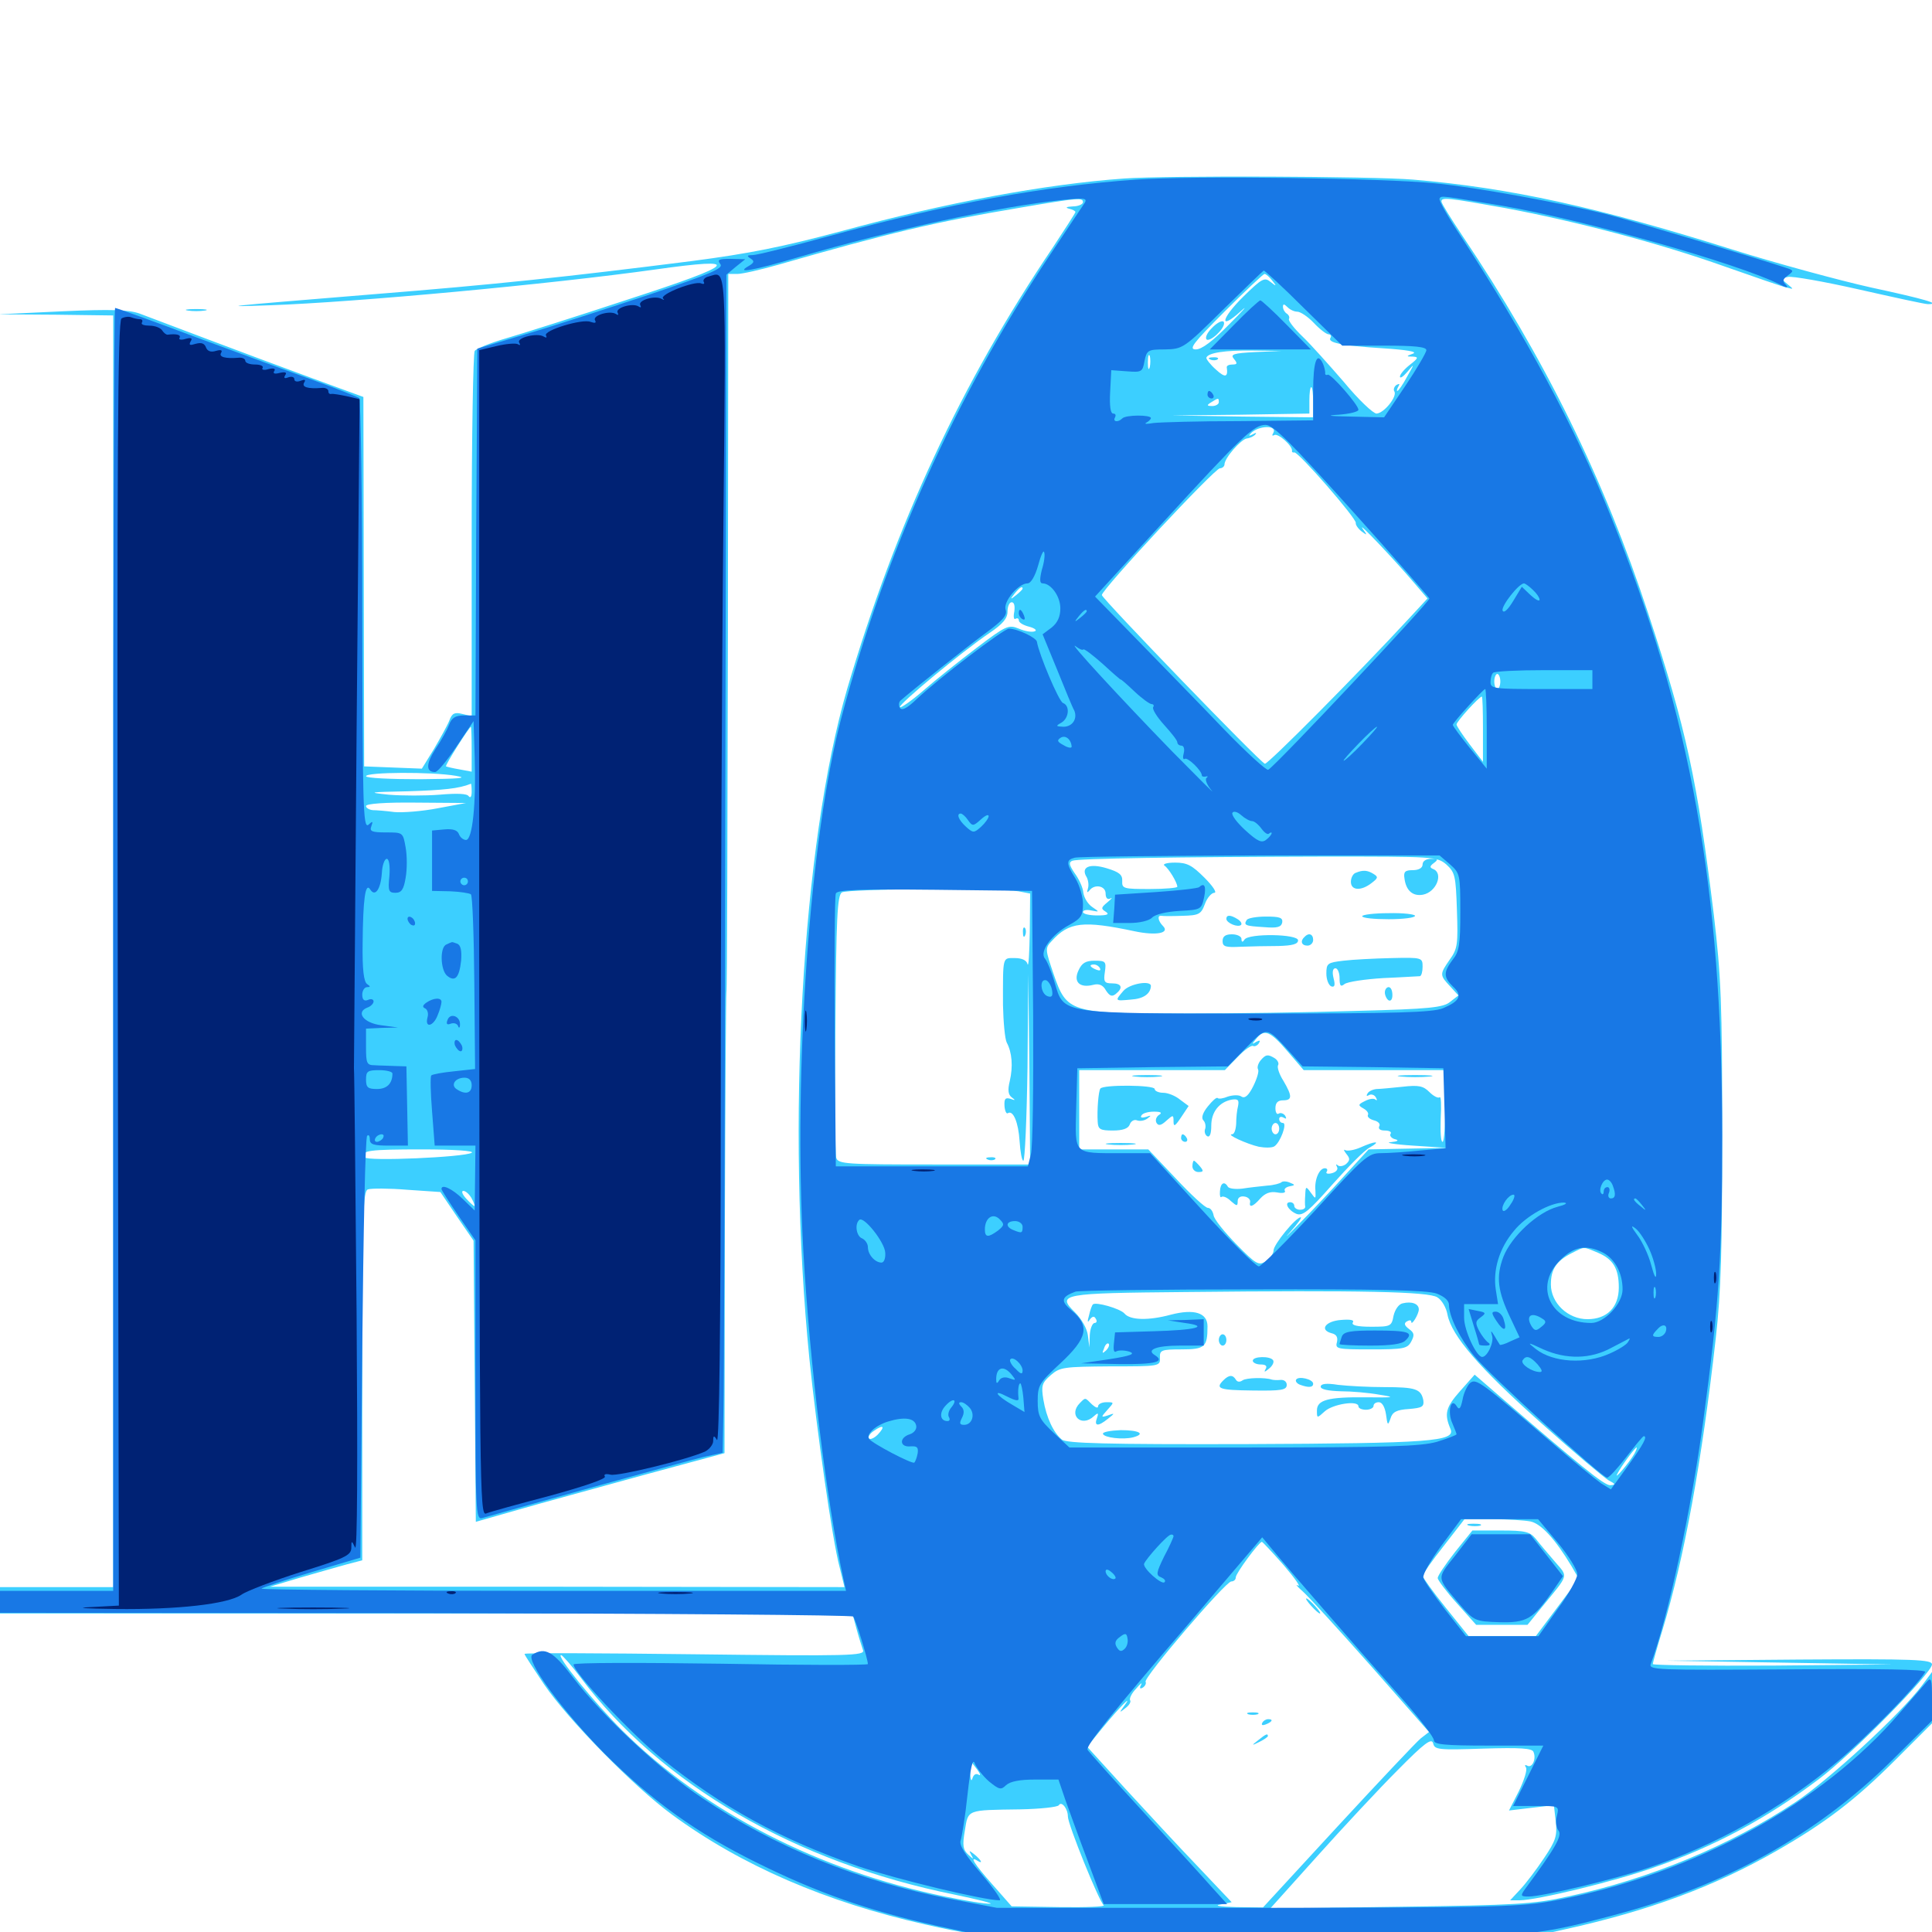 <svg xmlns="http://www.w3.org/2000/svg" viewBox="0 -1000 1000 1000">
	<path fill="#3ccfff" d="M582.031 -907.617C541.016 -904.688 489.648 -895.117 435.938 -880.469C405.273 -872.266 387.891 -868.75 357.812 -864.844C292.969 -856.641 256.445 -852.734 192.773 -847.656C114.062 -841.211 111.719 -841.016 139.648 -841.992C184.375 -843.555 285.156 -852.93 339.453 -860.547C385.156 -866.992 382.031 -863.477 324.805 -844.922C298.242 -836.133 269.727 -827.148 261.719 -824.805C253.711 -822.461 246.484 -819.531 245.703 -818.359C244.922 -817.188 244.141 -774.219 244.141 -722.656V-629.297L239.258 -630.469C235.352 -631.445 233.984 -630.859 232.617 -627.148C231.641 -624.609 227.93 -617.969 224.609 -612.305L218.359 -602.148L203.32 -602.734L188.477 -603.32L188.281 -698.828L188.086 -794.531L161.914 -804.102C147.461 -809.375 123.047 -818.555 107.422 -824.414C91.797 -830.273 75.977 -836.328 72.266 -837.695C66.797 -839.648 57.812 -840.039 32.227 -838.867L-0.977 -837.305L28.906 -837.109L58.594 -836.719V-507.617V-178.516H29.297H0V-171.68V-164.844H220.703H441.211L443.359 -156.836C444.531 -152.539 446.094 -147.656 446.68 -145.898C447.852 -142.969 439.844 -142.773 359.766 -143.75C311.133 -144.336 271.484 -144.531 271.484 -143.945C271.484 -143.359 276.172 -136.328 281.641 -128.125C294.336 -109.57 328.125 -75.195 347.852 -60.742C383.789 -34.375 427.734 -15.43 478.906 -3.906C517.773 4.883 530.078 5.469 662.109 4.688L786.133 3.906L809.961 -1.367C853.32 -10.938 887.109 -23.438 919.531 -41.992C944.727 -56.445 960.352 -68.359 981.055 -89.062L1000 -108.008V-121.289V-134.57L994.922 -127.734C983.594 -112.695 946.875 -78.906 929.297 -67.188C895.508 -44.727 853.516 -27.344 811.523 -18.359C794.336 -14.453 783.984 -13.867 724.805 -13.086L657.422 -12.109L681.641 -39.062C695.117 -54.102 713.867 -74.219 723.438 -83.789C737.305 -97.852 741.016 -100.586 741.797 -97.656C742.578 -94.336 744.336 -94.141 767.773 -94.922C786.914 -95.508 793.164 -95.117 793.75 -93.164C795.312 -89.453 792.969 -84.57 790.43 -86.133C789.258 -86.719 789.062 -86.328 789.844 -85.156C790.625 -83.984 788.867 -78.516 786.133 -72.852L781.055 -62.891L792.578 -64.258L804.297 -65.625L805.273 -57.031C806.055 -49.805 805.273 -47.266 799.219 -38.281C795.312 -32.422 789.844 -25.195 786.914 -22.07L781.641 -16.406H786.523C795.312 -16.406 835.742 -26.172 856.055 -33.398C887.305 -44.141 914.844 -58.984 941.406 -79.102C958.398 -91.797 1000 -134.18 1000 -138.477C1000 -141.016 991.406 -141.406 931.25 -141.016L862.305 -140.43L920.898 -139.453L979.492 -138.477L917.578 -137.891C883.398 -137.695 855.469 -138.086 855.469 -138.672C855.469 -139.258 857.617 -147.07 860.352 -155.859C871.68 -193.164 880.859 -243.164 888.086 -307.422C890.82 -331.25 891.406 -353.906 891.406 -413.867C891.406 -480.664 890.82 -494.531 887.109 -526.172C878.516 -596.289 872.852 -622.656 853.125 -682.422C830.273 -752.148 799.414 -814.844 756.836 -878.125C750.977 -886.914 746.094 -894.727 746.094 -895.703C746.094 -898.047 749.219 -897.656 778.711 -892.383C815.43 -885.547 858.594 -874.219 892.578 -862.109C908.203 -856.641 922.656 -851.562 924.805 -851.172C928.516 -850.195 928.516 -850.195 925.195 -852.93C921.875 -855.664 921.875 -855.859 925.391 -856.641C927.344 -857.227 943.945 -854.297 962.109 -850.195C980.273 -846.094 996.289 -842.578 997.852 -842.578C1005.469 -842.578 995.703 -845.312 968.555 -851.172C951.953 -854.883 919.531 -863.672 896.484 -870.898C826.953 -892.773 781.836 -902.734 731.445 -907.031C710.352 -908.789 603.906 -909.18 582.031 -907.617ZM560.547 -895.312C560.547 -894.336 558.203 -893.164 555.273 -893.164C551.953 -892.969 551.172 -892.578 553.32 -891.992C555.078 -891.602 556.641 -890.82 556.641 -890.234C556.641 -889.844 551.367 -881.641 544.922 -871.875C497.461 -801.562 463.672 -728.711 438.477 -643.359C415.039 -562.891 406.836 -417.969 418.945 -296.68C422.656 -260.352 430.859 -202.539 434.57 -188.867L437.109 -178.516L288.477 -178.711H139.648L155.273 -183.398C163.867 -185.938 174.609 -188.867 179.297 -190.234L187.5 -192.383V-287.695C187.5 -372.07 187.891 -383.398 190.43 -384.375C192.188 -384.961 201.367 -384.961 210.742 -384.18L227.93 -383.008L236.523 -370.312L245.117 -357.812L245.703 -285.156L246.289 -212.305L268.164 -218.555C280.273 -222.07 309.18 -229.883 332.422 -236.328L375 -247.852L375.195 -366.016C375.391 -431.055 375.781 -485.156 375.977 -486.133C376.367 -487.305 376.562 -571.289 376.758 -673.242L376.953 -858.203H381.641C384.18 -858.203 393.555 -860.352 402.539 -862.891C460.352 -879.492 484.18 -885.156 527.344 -892.383C558.203 -897.656 560.547 -897.852 560.547 -895.312ZM658.398 -854.883C660.938 -851.758 660.742 -851.562 657.617 -854.102C654.492 -856.641 653.125 -855.859 643.555 -846.484C631.836 -834.961 630.859 -828.516 642.383 -839.062C646.289 -842.578 643.75 -839.648 636.523 -832.422C627.734 -823.438 622.07 -819.141 618.945 -819.141C615.039 -819.141 617.578 -822.461 633.789 -838.672C644.531 -849.414 653.906 -858.203 654.492 -858.203C655.273 -858.203 657.031 -856.641 658.398 -854.883ZM671.484 -838.672C673.047 -838.672 676.953 -836.133 680.078 -832.812C683.008 -829.688 686.523 -826.953 687.695 -826.953C688.672 -826.953 689.258 -826.172 688.672 -825.195C686.914 -822.656 694.141 -821.094 715.82 -819.727C727.93 -818.945 733.789 -817.969 731.445 -816.992C727.734 -815.625 727.734 -815.43 731.25 -815.43C734.375 -815.234 734.18 -814.648 729.688 -811.133C726.953 -808.984 724.609 -806.25 724.609 -805.078C724.609 -803.906 726.367 -805.078 728.516 -807.617C732.227 -812.109 732.227 -811.914 728.32 -805.078C726.172 -800.977 723.828 -797.656 723.242 -797.656C722.852 -797.656 723.047 -798.633 723.828 -800C724.609 -801.367 724.414 -801.562 722.852 -800.781C721.68 -800 721.094 -798.438 721.68 -797.461C723.438 -794.922 716.406 -786.133 712.5 -785.938C710.742 -785.938 703.125 -793.164 695.703 -802.148C688.086 -810.938 678.516 -821.68 674.219 -825.781C669.727 -830.078 666.602 -834.18 667.188 -834.961C667.578 -835.742 667.188 -836.914 666.016 -837.695C665.039 -838.281 664.062 -839.844 664.062 -841.211C664.062 -842.773 664.648 -842.773 666.406 -841.016C667.773 -839.648 669.922 -838.672 671.484 -838.672ZM604.883 -817.969C605.664 -818.555 604.492 -819.141 602.344 -818.945C600.195 -818.945 599.609 -818.359 601.172 -817.773C602.539 -817.188 604.297 -817.383 604.883 -817.969ZM649.805 -817.773C638.281 -817.188 636.719 -816.602 638.672 -814.258C640.625 -811.914 640.43 -811.328 637.891 -811.328C636.133 -811.328 634.961 -810.742 634.961 -809.961C635.742 -804.688 634.18 -804.297 629.492 -808.594C626.367 -811.328 624.219 -814.258 624.414 -814.844C625.195 -817.383 633.984 -818.75 648.438 -818.555L663.086 -818.359ZM595.117 -809.961C594.531 -808.008 594.141 -809.18 594.141 -812.305C594.141 -815.625 594.531 -816.992 595.117 -815.82C595.508 -814.453 595.508 -811.719 595.117 -809.961ZM580.078 -806.641C580.078 -807.031 578.711 -807.422 577.148 -807.422C575.586 -807.422 574.219 -806.641 574.219 -805.469C574.219 -804.492 575.586 -804.102 577.148 -804.688C578.711 -805.469 580.078 -806.25 580.078 -806.641ZM679.688 -791.797V-783.984L643.164 -784.375L606.445 -784.961L642.188 -785.352L677.734 -785.938V-792.773C677.734 -796.484 678.125 -799.609 678.711 -799.609C679.297 -799.609 679.688 -796.094 679.688 -791.797ZM630.859 -791.797C630.859 -790.82 629.297 -789.844 627.539 -789.844C624.609 -789.844 624.414 -790.234 626.953 -791.797C630.664 -794.141 630.859 -794.141 630.859 -791.797ZM658.984 -775.781C658.203 -774.609 658.594 -774.219 659.57 -774.805C661.523 -775.977 669.141 -769.141 668.75 -766.602C668.555 -766.016 669.141 -765.625 669.922 -765.82C671.875 -766.406 702.344 -731.445 701.758 -729.297C701.562 -728.516 702.734 -726.562 704.688 -725C707.812 -722.656 707.812 -722.852 705.273 -726.367C702.148 -731.055 721.875 -710.156 731.836 -698.438L738.867 -690.234L729.297 -679.883C702.93 -651.367 656.055 -604.102 654.688 -604.688C651.758 -605.859 570.312 -690.234 570.312 -691.992C570.312 -694.922 628.711 -757.617 631.445 -757.617C632.617 -757.617 633.789 -758.594 633.789 -759.57C633.789 -762.891 642.188 -772.461 645.312 -773.047C647.07 -773.242 649.023 -774.219 649.805 -775.195C650.586 -775.977 650 -776.172 648.438 -775.195C646.484 -774.219 646.094 -774.219 647.461 -775.781C651.562 -779.883 661.523 -780.078 658.984 -775.781ZM529.297 -695.312C529.297 -694.922 527.734 -693.359 525.977 -691.992C522.852 -689.453 522.656 -689.648 525.195 -692.773C527.734 -695.898 529.297 -696.875 529.297 -695.312ZM525 -683.398C524.414 -680.859 524.805 -679.102 525.586 -679.688C526.562 -680.273 527.344 -679.883 527.344 -678.906C527.344 -677.734 529.688 -676.367 532.812 -675.586C535.742 -674.805 536.914 -673.633 535.547 -673.242C534.18 -672.656 530.469 -673.242 527.344 -674.609C522.07 -676.758 520.898 -676.367 505.469 -664.648C496.484 -657.812 484.18 -648.047 477.93 -642.578C471.875 -637.305 466.211 -633.398 465.82 -633.984C464.648 -635.156 497.852 -662.695 512.305 -672.461C518.945 -676.953 521.484 -679.883 521.484 -683.398C521.484 -686.133 522.461 -688.281 523.633 -688.281C525 -688.281 525.391 -686.328 525 -683.398ZM776.562 -647.266C776.562 -645.117 775.781 -643.359 775 -643.359C774.219 -643.359 773.438 -645.117 773.438 -647.266C773.438 -649.414 774.219 -651.172 775 -651.172C775.781 -651.172 776.562 -649.414 776.562 -647.266ZM767.578 -622.656V-605.664L760.742 -614.648C757.031 -619.531 753.906 -624.219 753.906 -625C753.906 -626.562 765.625 -639.453 766.992 -639.453C767.383 -639.453 767.578 -631.836 767.578 -622.656ZM244.141 -612.109V-600.586L237.891 -601.758C234.375 -602.344 231.25 -603.125 230.859 -603.32C230.273 -603.906 242.773 -623.633 243.75 -623.828C243.945 -623.828 244.141 -618.555 244.141 -612.109ZM235.938 -598.438C242.773 -597.266 237.891 -596.875 217.383 -596.68C201.758 -596.68 189.453 -597.266 189.453 -598.242C189.453 -600.391 223.438 -600.586 235.938 -598.438ZM204.688 -593.164C207.617 -593.555 205.078 -593.945 199.219 -593.945C193.359 -593.945 190.82 -593.555 193.945 -593.164C196.875 -592.773 201.562 -592.773 204.688 -593.164ZM244.141 -590.234C244.141 -587.695 243.555 -586.719 242.578 -587.891C241.797 -589.258 236.523 -589.453 227.539 -588.672C220.117 -588.086 208.203 -588.086 201.172 -588.672C189.844 -589.844 190.82 -590.039 210.938 -590.43C229.492 -591.016 237.5 -591.797 243.75 -594.336C243.945 -594.531 244.141 -592.578 244.141 -590.234ZM226.562 -581.641C218.555 -580.078 208.398 -579.297 204.102 -579.688C199.805 -580.273 194.727 -580.664 192.969 -580.664C191.016 -580.859 189.453 -581.836 189.453 -582.812C189.453 -583.984 199.219 -584.766 215.43 -584.57L241.211 -584.375ZM233.984 -577.539C235.742 -578.125 233.789 -578.516 229.492 -578.32C225.195 -578.32 223.633 -577.93 226.172 -577.539C228.516 -577.148 232.031 -577.148 233.984 -577.539ZM748.633 -552.539C753.125 -548.438 753.516 -546.68 754.102 -528.906C754.688 -511.328 754.492 -508.984 750.391 -503.32C745.117 -495.703 745.117 -495.312 750.586 -489.453L754.883 -484.766L750.586 -481.445C747.07 -478.516 740.234 -477.734 701.953 -476.758C677.539 -475.977 636.914 -475.391 611.523 -475.391C553.711 -475.391 552.148 -475.977 545.312 -495.898C541.016 -508.594 540.82 -509.18 544.336 -512.891C553.32 -522.852 560.547 -523.633 587.305 -517.969C598.438 -515.625 605.664 -516.992 601.953 -520.703C599.414 -523.242 598.828 -526.367 601.172 -525.977C601.953 -525.781 606.836 -525.781 611.914 -525.977C620.508 -526.172 621.68 -526.758 623.633 -532.031C624.805 -535.352 627.148 -537.891 628.516 -537.891C630.078 -537.891 627.734 -541.406 623.438 -545.703C616.992 -552.148 614.453 -553.516 608.203 -553.516C603.906 -553.516 601.562 -552.734 602.734 -551.953C604.883 -550.586 609.375 -543.164 609.375 -541.016C609.375 -540.43 602.93 -539.844 595.117 -539.844C581.641 -539.844 580.664 -540.039 580.859 -543.945C581.055 -547.266 579.297 -548.633 572.852 -550.586C563.867 -553.32 559.18 -551.172 562.5 -545.898C563.281 -544.336 563.672 -541.797 563.086 -540.039C562.5 -538.086 562.695 -537.695 563.867 -539.062C566.406 -542.578 572.266 -541.602 572.266 -537.5C572.266 -535.156 573.242 -534.18 574.805 -534.961C575.977 -535.742 575.391 -534.766 573.242 -533.008C569.922 -530.273 569.727 -529.688 572.266 -528.125C574.414 -526.758 573.242 -526.172 567.969 -526.172C563.867 -526.172 560.547 -526.953 560.547 -527.93C560.547 -528.906 562.5 -529.297 565.039 -528.711C569.141 -527.93 569.141 -527.93 565.43 -530.469C563.281 -531.836 561.133 -535.156 560.742 -537.891C560.547 -540.625 558.398 -545.117 556.25 -548.047C553.32 -552.344 553.125 -553.711 555.078 -554.492C558.203 -555.664 609.961 -556.445 685.742 -556.641C742.383 -556.641 743.75 -556.641 748.633 -552.539ZM577.539 -544.531C578.32 -545.117 577.148 -545.703 575 -545.508C572.852 -545.508 572.266 -544.922 573.828 -544.336C575.195 -543.75 576.953 -543.945 577.539 -544.531ZM527.148 -538.672L533.203 -537.5L533.008 -517.578C532.812 -506.836 532.422 -499.219 531.836 -500.977C531.445 -502.93 528.906 -504.102 525.391 -504.102C518.75 -504.102 519.141 -505.469 519.141 -479.883C519.336 -471.094 520.117 -462.305 521.094 -460.352C523.828 -455.273 524.414 -448.047 522.656 -440.43C521.484 -435.742 521.875 -433.398 523.633 -432.031C525.781 -430.469 525.586 -430.273 523.047 -431.25C520.312 -432.031 519.727 -431.25 519.922 -427.539C520.117 -425 520.898 -423.242 521.68 -423.828C524.414 -425.586 527.148 -418.945 527.734 -409.375C528.125 -403.711 528.906 -399.219 529.688 -399.219C530.469 -399.219 531.445 -420.898 531.836 -447.656L532.227 -495.898L532.812 -446.68L533.203 -397.266H483.594C437.891 -397.266 433.789 -397.461 432.812 -400.781C432.227 -402.539 432.031 -433.789 432.422 -470.117C432.812 -524.805 433.398 -536.523 435.742 -538.086C438.867 -540.039 517.578 -540.43 527.148 -538.672ZM666.406 -455.859L674.805 -446.094H711.523H748.047V-427.539C748.047 -417.383 747.461 -408.984 746.68 -408.984C745.703 -408.984 745.508 -414.453 745.703 -421.094C746.094 -427.93 745.898 -432.812 745.117 -432.031C744.336 -431.445 741.992 -432.617 739.844 -434.766C736.719 -437.891 734.375 -438.477 725.977 -437.5C720.312 -436.914 714.258 -436.328 712.5 -436.328C710.547 -436.133 708.398 -435.156 707.812 -433.984C707.031 -432.812 707.422 -432.422 708.594 -433.203C709.766 -433.789 711.328 -433.398 712.109 -432.031C712.891 -430.664 712.891 -430.078 711.914 -430.859C711.133 -431.641 708.594 -431.25 706.445 -430.078C702.93 -428.32 702.734 -427.93 705.859 -426.172C707.617 -425.195 708.594 -423.633 708.008 -422.852C707.617 -421.875 708.984 -420.703 711.133 -420.117C713.477 -419.531 714.648 -418.164 713.867 -416.992C713.281 -415.625 714.453 -414.844 716.797 -414.844C719.141 -414.844 720.508 -414.062 719.727 -413.086C719.141 -412.109 720.312 -410.742 722.07 -410.352C724.414 -409.766 723.438 -409.18 719.727 -408.789C716.602 -408.594 721.875 -407.617 731.445 -407.031L749.023 -405.859L728.711 -405.469L708.398 -405.078L695.508 -391.016C688.477 -383.203 677.734 -371.875 671.875 -366.016C666.016 -359.961 664.258 -358.398 667.969 -362.5C671.68 -366.602 674.023 -369.922 673.242 -369.922C670.703 -369.922 659.18 -355.859 659.18 -352.734C659.18 -351.172 657.422 -348.633 655.273 -347.266C651.562 -344.727 650.195 -345.508 639.844 -356.055C633.789 -362.305 628.32 -368.945 628.125 -371.094C627.734 -373.047 626.562 -374.805 625.195 -374.805C623.828 -374.805 616.406 -381.641 608.594 -390.039L594.336 -405.078H576.562H558.594V-425.586V-446.094H596.289H633.984L640.625 -452.93C644.141 -456.641 647.852 -459.18 648.633 -458.594C649.414 -458.203 650.781 -458.789 651.562 -459.961C652.539 -461.523 652.148 -461.719 650.195 -460.742C647.852 -459.18 647.852 -459.57 650.195 -462.305C654.297 -467.578 657.422 -466.406 666.406 -455.859ZM741.602 -409.766C742.383 -410.352 741.211 -410.938 739.062 -410.742C736.914 -410.742 736.328 -410.156 737.891 -409.57C739.258 -408.984 741.016 -409.18 741.602 -409.766ZM244.141 -403.32C240.039 -400.977 189.844 -398.828 188.672 -400.977C186.523 -404.492 191.016 -405.078 218.555 -405.078C234.961 -405.078 245.898 -404.297 244.141 -403.32ZM236.914 -397.852C238.086 -398.438 236.719 -398.828 233.398 -398.828C230.273 -398.828 229.102 -398.438 231.055 -397.852C232.812 -397.461 235.547 -397.461 236.914 -397.852ZM245.508 -398.047C246.289 -398.633 245.117 -399.219 242.969 -399.023C240.82 -399.023 240.234 -398.438 241.797 -397.852C243.164 -397.266 244.922 -397.461 245.508 -398.047ZM204.688 -393.945C206.445 -394.531 204.492 -394.922 200.195 -394.727C195.898 -394.727 194.336 -394.336 196.875 -393.945C199.219 -393.555 202.734 -393.555 204.688 -393.945ZM233.984 -391.992C236.914 -392.383 234.375 -392.773 228.516 -392.773C222.656 -392.773 220.117 -392.383 223.242 -391.992C226.172 -391.602 230.859 -391.602 233.984 -391.992ZM219.336 -388.086C225 -388.477 219.922 -388.672 208.008 -388.672C196.289 -388.672 191.602 -388.477 197.852 -388.086C204.102 -387.695 213.672 -387.695 219.336 -388.086ZM244.141 -379.688C245.312 -377.539 245.898 -375.781 245.508 -375.781C245.117 -375.781 243.164 -377.539 241.211 -379.688C239.258 -381.836 238.672 -383.594 239.844 -383.594C241.016 -383.594 242.969 -381.836 244.141 -379.688ZM827.148 -351.562C834.961 -348.242 837.891 -343.359 837.891 -333.594C837.891 -323.438 831.836 -317.188 821.68 -317.188C811.523 -317.188 802.734 -325.586 802.734 -335.156C802.734 -342.969 805.469 -347.266 813.477 -351.367C820.508 -354.883 819.141 -354.883 827.148 -351.562ZM743.945 -328.516C746.289 -327.148 748.633 -323.047 749.219 -319.531C751.367 -308.594 765.625 -291.992 797.656 -263.477C814.453 -248.438 830.273 -235.156 832.617 -233.789C836.328 -231.836 836.328 -231.445 833.398 -231.25C830.273 -231.25 817.969 -241.211 774.805 -278.516L763.281 -288.477L755.664 -279.883C748.242 -271.484 747.461 -268.164 750.781 -260.352C753.516 -253.906 740.43 -252.93 644.922 -252.539C572.461 -252.344 551.953 -252.93 549.609 -254.883C545.312 -258.398 541.602 -266.211 540.039 -275.586C538.867 -282.812 539.258 -284.18 543.945 -288.281C548.633 -292.383 550.781 -292.578 574.805 -292.773C600.195 -292.773 600.586 -292.773 600.391 -297.266C600.195 -301.172 601.172 -301.562 611.523 -301.562C623.633 -301.562 625 -302.734 625 -313.477C625 -320.508 618.164 -322.656 606.055 -319.531C594.531 -316.406 584.961 -316.602 582.031 -320.117C579.883 -322.656 566.992 -326.367 565.625 -324.805C565.234 -324.414 564.258 -321.875 563.672 -319.141C562.695 -315.82 562.891 -315.039 564.062 -316.992C565.43 -318.75 566.406 -318.945 567.188 -317.383C567.969 -316.211 567.578 -315.234 566.602 -315.234C565.43 -315.234 564.258 -312.305 564.062 -308.984L563.867 -302.539L563.086 -308.789C562.695 -312.305 559.766 -317.383 556.445 -320.703C546.68 -330.273 549.609 -330.664 613.477 -331.25C705.273 -332.227 739.453 -331.445 743.945 -328.516ZM572.461 -300.977C570.508 -299.219 570.312 -299.414 571.484 -302.148C572.07 -304.102 573.242 -305.078 573.828 -304.492C574.414 -303.906 573.828 -302.344 572.461 -300.977ZM793.555 -294.922C792.383 -298.047 791.602 -298.242 790.234 -295.898C789.648 -294.922 790.43 -293.75 791.992 -293.164C793.75 -292.383 794.336 -292.969 793.555 -294.922ZM454.297 -257.422C452.539 -255.664 450.391 -254.688 449.805 -255.469C449.023 -256.055 450.195 -258.008 452.344 -259.375C457.227 -262.891 458.398 -261.719 454.297 -257.422ZM845.898 -247.461C843.164 -242.773 835.156 -233.398 837.109 -237.109C839.062 -241.016 846.289 -250.781 847.07 -250.781C847.461 -250.781 846.875 -249.219 845.898 -247.461ZM792.188 -212.5C797.656 -211.328 804.883 -203.516 813.477 -189.258L817.188 -182.812L806.055 -167.969L794.922 -153.125H777.539H760.156L748.242 -167.969C741.602 -176.172 736.328 -183.594 736.328 -184.375C736.328 -185.156 741.211 -192.188 747.266 -199.805L758.008 -213.672H772.266C780.273 -213.672 789.062 -213.086 792.188 -212.5ZM664.453 -189.844C670.117 -183.203 673.438 -178.516 671.875 -179.297C670.312 -180.273 671.289 -178.906 674.219 -176.367C677.148 -173.828 693.164 -156.25 709.766 -137.5L739.648 -103.516L735.352 -100.195C733.008 -98.242 713.672 -77.734 692.383 -54.688L653.711 -12.695L639.844 -12.891C631.25 -13.086 628.125 -13.672 631.836 -14.258L637.5 -15.43L619.922 -33.984C610.156 -44.141 593.359 -62.305 582.422 -74.219L562.695 -95.898L570.508 -105.469C579.492 -116.406 586.914 -123.828 581.836 -116.992C579.297 -113.477 579.297 -113.281 582.422 -115.82C584.375 -117.188 585.547 -119.141 584.961 -119.922C584.375 -120.703 585.742 -123.633 588.086 -125.977C590.234 -128.516 591.406 -129.492 590.625 -127.93C589.648 -126.172 590.039 -125.586 591.602 -126.562C592.773 -127.344 593.359 -128.711 592.969 -129.492C591.602 -131.445 634.375 -181.445 637.305 -181.445C638.672 -181.445 639.648 -182.422 639.648 -183.594C639.648 -185.742 651.758 -201.953 653.125 -201.953C653.516 -201.953 658.594 -196.484 664.453 -189.844ZM300.586 -131.641C341.797 -76.562 411.719 -35.938 494.141 -19.336C506.445 -16.797 514.648 -14.648 512.5 -14.648C510.156 -14.453 499.609 -16.211 489.062 -18.359C424.023 -31.641 364.453 -62.305 322.07 -104.297C307.422 -118.945 287.5 -143.359 290.43 -143.359C291.211 -143.164 295.898 -137.891 300.586 -131.641ZM417.578 -140.039C423.633 -140.43 418.164 -140.625 405.273 -140.625C392.383 -140.625 387.305 -140.43 394.141 -140.039C400.781 -139.648 411.328 -139.648 417.578 -140.039ZM445.898 -140.039C448.242 -140.43 445.898 -140.82 440.43 -140.82C435.156 -140.82 433.008 -140.43 436.133 -140.039C439.062 -139.648 443.359 -139.648 445.898 -140.039ZM994.727 -138.086C997.07 -138.477 994.727 -138.867 989.258 -138.867C983.984 -138.867 981.836 -138.477 984.961 -138.086C987.891 -137.695 992.188 -137.695 994.727 -138.086ZM505.859 -83.984C507.422 -81.836 507.812 -80.664 506.445 -81.445C505.078 -82.227 503.906 -81.445 503.32 -79.492C502.734 -77.539 502.344 -78.906 502.148 -82.617C502.148 -86.328 502.148 -88.867 502.539 -88.477C502.734 -88.086 504.297 -85.938 505.859 -83.984ZM546.289 -77.734C547.07 -78.32 545.898 -78.906 543.75 -78.711C541.602 -78.711 541.016 -78.125 542.578 -77.539C543.945 -76.953 545.703 -77.148 546.289 -77.734ZM530.859 -75.586C532.617 -76.172 531.055 -76.562 527.344 -76.562C523.633 -76.562 522.07 -76.172 524.023 -75.586C525.781 -75.195 528.906 -75.195 530.859 -75.586ZM552.734 -59.766C552.734 -55.664 568.945 -15.625 571.289 -13.867C572.266 -13.086 562.109 -12.695 548.438 -12.891L523.633 -13.281L513.672 -24.609C504.297 -35.156 501.562 -39.648 505.859 -36.914C508.984 -34.961 508.008 -37.109 504.492 -40.039C501.562 -42.383 501.367 -42.383 502.734 -39.844C504.102 -37.5 503.906 -37.5 501.172 -40.039C498.438 -42.578 498.047 -44.727 499.414 -52.539C501.172 -63.477 500.195 -63.086 527.93 -63.477C538.281 -63.672 547.461 -64.648 548.047 -65.625C549.414 -67.969 552.734 -63.867 552.734 -59.766ZM614.844 -13.086C617.773 -13.477 615.234 -13.867 609.375 -13.867C603.516 -13.867 600.977 -13.477 604.102 -13.086C607.031 -12.695 611.719 -12.695 614.844 -13.086ZM627.148 -830.078C624.609 -827.539 623.633 -825 624.609 -824.219C625.586 -823.633 628.32 -825.195 630.664 -827.734C633.203 -830.273 634.18 -832.812 633.203 -833.594C632.227 -834.18 629.492 -832.617 627.148 -830.078ZM626.562 -813.867C625 -814.453 625.586 -815.039 627.734 -815.039C629.883 -815.234 631.055 -814.648 630.273 -814.062C629.688 -813.477 627.93 -813.281 626.562 -813.867ZM736.328 -552.539C736.328 -550.781 734.375 -549.609 731.25 -549.609C727.344 -549.609 726.367 -548.828 726.953 -545.312C727.734 -539.062 731.25 -535.938 736.523 -536.914C743.555 -538.281 747.266 -548.047 741.797 -550.195C739.844 -550.977 740.039 -551.758 742.188 -553.32C744.531 -555.078 744.336 -555.469 740.82 -555.469C738.086 -555.469 736.328 -554.297 736.328 -552.539ZM701.758 -548.242C700.391 -547.852 699.219 -545.703 699.219 -543.555C699.219 -539.062 704.492 -538.672 709.961 -542.969C713.281 -545.508 713.477 -546.094 710.938 -547.656C707.812 -549.609 705.469 -549.805 701.758 -548.242ZM705.078 -525.781C705.078 -524.805 711.328 -524.219 718.75 -524.219C726.367 -524.219 732.422 -525 732.422 -525.977C732.422 -526.758 726.367 -527.539 718.75 -527.344C711.328 -527.344 705.078 -526.562 705.078 -525.781ZM634.766 -524.414C634.766 -522.266 640.82 -519.727 642.383 -521.289C642.969 -521.875 642.188 -523.242 640.625 -524.219C636.914 -526.562 634.766 -526.562 634.766 -524.414ZM645.312 -523.828C643.555 -521.094 644.531 -520.703 654.297 -520.117C661.133 -519.531 663.086 -520.117 663.672 -522.461C664.062 -525 662.5 -525.586 655.273 -525.586C650.391 -525.586 645.898 -524.805 645.312 -523.828ZM632.812 -512.891C632.812 -509.961 634.375 -509.57 642.188 -509.961C647.266 -510.156 656.055 -510.352 661.719 -510.352C668.945 -510.547 671.875 -511.328 671.875 -513.281C671.875 -516.602 646.289 -516.992 644.141 -513.672C643.164 -512.109 642.578 -512.305 642.578 -514.062C642.578 -515.234 640.43 -516.406 637.695 -516.406C634.375 -516.406 632.812 -515.43 632.812 -512.891ZM675.195 -515.039C672.852 -512.891 673.633 -510.547 676.758 -510.547C678.32 -510.547 679.688 -511.914 679.688 -513.477C679.688 -516.602 677.344 -517.383 675.195 -515.039ZM695.312 -502.734C687.109 -501.758 686.523 -501.367 686.523 -496.094C686.523 -492.969 687.695 -490.039 689.062 -489.453C690.82 -488.867 691.211 -490.039 690.234 -493.75C689.453 -496.875 689.844 -498.828 691.211 -498.828C692.383 -498.828 693.359 -496.484 693.359 -493.75C693.359 -489.648 693.945 -489.062 695.898 -490.625C697.266 -491.797 706.445 -493.164 716.016 -493.75C725.586 -494.141 733.984 -494.727 734.961 -494.727C735.742 -494.922 736.328 -497.07 736.328 -499.609C736.328 -504.297 736.133 -504.492 720.312 -504.102C711.328 -503.906 700.195 -503.32 695.312 -502.734ZM708.594 -497.461C710.352 -498.047 708.398 -498.438 704.102 -498.242C699.805 -498.242 698.242 -497.852 700.781 -497.461C703.125 -497.07 706.641 -497.07 708.594 -497.461ZM558.203 -497.656C555.469 -491.797 558.789 -488.477 565.82 -490.234C568.75 -491.016 570.898 -490.234 572.461 -487.305C574.414 -484.375 575.586 -483.984 577.539 -485.547C581.445 -488.672 580.664 -491.016 575.586 -491.016C571.68 -491.016 571.094 -491.797 571.875 -496.875C572.656 -502.344 572.266 -502.734 566.602 -502.734C561.914 -502.734 559.961 -501.562 558.203 -497.656ZM569.336 -498.828C569.922 -497.656 569.141 -497.461 567.578 -498.047C564.062 -499.414 563.477 -500.781 566.211 -500.781C567.383 -500.781 568.75 -500 569.336 -498.828ZM581.445 -487.109C576.953 -481.836 576.953 -481.836 585.352 -482.617C591.797 -483.008 595.508 -485.547 595.703 -489.648C595.703 -492.773 584.57 -490.82 581.445 -487.109ZM716.797 -486.328C716.797 -484.766 717.773 -482.812 718.75 -482.227C719.922 -481.641 720.703 -482.812 720.703 -484.961C720.703 -487.305 719.922 -489.062 718.75 -489.062C717.773 -489.062 716.797 -487.891 716.797 -486.328ZM529.492 -517.188C529.492 -515.039 530.078 -514.453 530.664 -516.016C531.25 -517.383 531.055 -519.141 530.469 -519.727C529.883 -520.508 529.297 -519.336 529.492 -517.188ZM511.328 -399.805C509.766 -400.391 510.352 -400.977 512.5 -400.977C514.648 -401.172 515.82 -400.586 515.039 -400C514.453 -399.414 512.695 -399.219 511.328 -399.805ZM652.344 -450.977C651.172 -449.414 650.586 -447.461 651.172 -446.484C651.758 -445.508 650.586 -441.602 648.633 -437.695C646.289 -433.008 644.336 -431.25 642.578 -432.422C641.211 -433.398 638.086 -433.203 635.547 -432.422C633.203 -431.445 630.859 -431.055 630.273 -431.641C629.688 -432.227 627.539 -430.273 625.195 -427.344C622.461 -424.023 621.68 -421.289 622.852 -420.117C623.828 -419.141 624.219 -417.188 623.828 -415.82C623.242 -414.453 623.633 -412.695 624.805 -411.914C626.172 -411.133 626.953 -413.086 626.953 -417.383C626.953 -424.414 631.055 -429.688 637.695 -430.859C640.82 -431.25 641.406 -430.664 640.82 -427.539C640.234 -425.391 639.844 -421.289 639.844 -418.359C639.648 -415.234 638.867 -412.891 637.695 -412.891C634.375 -412.891 645.508 -407.812 651.562 -406.445C654.688 -405.859 658.398 -405.859 659.57 -406.641C662.695 -408.594 666.406 -418.75 664.062 -418.75C662.891 -418.75 662.109 -419.727 662.109 -420.898C662.109 -421.875 663.086 -422.266 664.453 -421.484C665.82 -420.703 666.016 -420.898 665.234 -422.461C664.453 -423.633 662.891 -424.219 661.914 -423.633C660.938 -422.852 660.156 -424.219 660.156 -426.367C660.156 -429.102 661.328 -430.469 664.062 -430.469C668.945 -430.469 668.945 -432.617 664.258 -440.625C662.109 -443.945 660.938 -447.656 661.523 -448.633C662.109 -449.609 661.328 -451.172 659.961 -452.148C656.25 -454.492 655.078 -454.297 652.344 -450.977ZM662.109 -415.82C662.109 -414.258 661.328 -412.891 660.156 -412.891C659.18 -412.891 658.203 -414.258 658.203 -415.82C658.203 -417.383 659.18 -418.75 660.156 -418.75C661.328 -418.75 662.109 -417.383 662.109 -415.82ZM587.5 -442.773C583.984 -443.164 586.719 -443.555 593.75 -443.555C600.781 -443.555 603.516 -443.164 600.195 -442.773C596.68 -442.383 590.82 -442.383 587.5 -442.773ZM725.195 -442.773C721.094 -443.164 724.414 -443.555 732.422 -443.555C740.43 -443.555 743.75 -443.164 739.844 -442.773C735.742 -442.383 729.102 -442.383 725.195 -442.773ZM569.531 -436.523C568.555 -435.156 567.773 -425.391 568.164 -419.336C568.359 -415.43 569.531 -414.844 575.977 -414.844C581.055 -414.844 583.984 -415.82 584.766 -417.969C585.352 -419.727 587.109 -420.703 588.477 -420.117C590.039 -419.531 592.383 -419.922 593.945 -421.094C596.094 -422.656 595.898 -422.852 593.164 -421.875C591.016 -421.289 590.039 -421.484 590.82 -422.656C591.406 -423.828 594.336 -424.609 597.266 -424.609C600.977 -424.609 601.758 -424.023 599.805 -422.852C598.438 -421.875 597.852 -420.117 598.633 -418.75C599.609 -417.188 600.977 -417.383 603.711 -419.922C607.227 -423.047 607.422 -423.047 607.422 -419.531C607.422 -416.602 608.203 -416.992 611.328 -421.68L615.234 -427.539L610.742 -430.859C608.398 -432.812 604.492 -434.375 602.148 -434.375C599.609 -434.375 597.656 -435.352 597.656 -436.328C597.656 -438.477 570.703 -438.672 569.531 -436.523ZM611.328 -410.938C611.328 -409.961 612.305 -408.984 613.477 -408.984C614.453 -408.984 614.844 -409.961 614.258 -410.938C613.672 -412.109 612.695 -412.891 612.109 -412.891C611.719 -412.891 611.328 -412.109 611.328 -410.938ZM573.828 -407.617C570.312 -408.008 573.047 -408.398 580.078 -408.398C587.109 -408.398 589.844 -408.008 586.523 -407.617C583.008 -407.227 577.148 -407.227 573.828 -407.617ZM704.102 -406.055C700.977 -404.688 697.461 -404.102 696.289 -404.688C695.312 -405.273 695.508 -404.492 696.875 -402.734C698.828 -400.391 698.828 -399.414 696.68 -397.461C695.117 -396.289 693.164 -396.094 692.383 -396.875C691.406 -397.656 691.406 -397.266 691.992 -396.094C692.773 -394.727 691.602 -393.359 689.453 -392.773C687.305 -392.188 685.938 -392.578 686.719 -393.555C687.305 -394.531 686.914 -395.312 685.742 -395.312C682.812 -395.312 680.273 -389.258 680.859 -383.789C681.055 -379.297 681.055 -379.102 678.516 -382.617C675.977 -386.133 675.781 -386.133 675.586 -381.445C675.391 -378.906 675.391 -376.172 675.586 -375.391C675.586 -374.414 674.414 -373.828 672.852 -373.828C671.289 -373.828 669.922 -374.805 669.922 -375.781C669.922 -376.953 668.945 -377.734 667.773 -377.734C664.453 -377.734 666.797 -373.438 671.094 -371.68C674.414 -370.508 677.539 -373.242 689.648 -386.914C697.656 -395.898 706.25 -404.688 708.984 -406.055C715.234 -409.57 711.914 -409.57 704.102 -406.055ZM617.188 -396.289C617.188 -394.727 618.555 -393.359 620.312 -393.359C623.047 -393.359 623.047 -393.945 621.094 -396.289C619.727 -397.852 618.359 -399.219 617.969 -399.219C617.578 -399.219 617.188 -397.852 617.188 -396.289ZM663.281 -388.086C662.695 -387.5 659.375 -386.523 655.859 -386.328C652.344 -385.938 646.484 -385.352 642.969 -384.766C639.453 -384.375 636.133 -384.766 635.547 -385.742C633.789 -388.867 631.641 -387.695 631.445 -383.398C631.25 -381.055 631.641 -379.883 632.227 -380.469C633.008 -381.055 635.156 -380.273 637.109 -378.32C640.234 -375.586 640.625 -375.586 640.625 -378.32C640.625 -380.078 641.992 -381.055 644.141 -380.664C645.898 -380.469 647.266 -379.102 647.07 -377.93C646.289 -374.609 648.633 -375.391 652.344 -379.688C654.883 -382.422 657.422 -383.398 660.938 -382.812C663.867 -382.227 665.625 -382.617 665.039 -383.594C664.453 -384.57 665.625 -385.547 667.383 -385.938C670.508 -386.523 670.508 -386.719 667.578 -387.891C665.82 -388.672 663.867 -388.672 663.281 -388.086ZM725.977 -325.391C724.023 -325 722.07 -322.266 721.289 -318.945C720.312 -313.477 719.727 -313.281 709.57 -313.281C702.539 -313.281 699.414 -314.062 700.195 -315.43C701.172 -316.797 699.023 -317.188 694.141 -316.797C686.133 -316.211 682.812 -311.719 689.062 -309.961C691.797 -309.375 692.578 -307.812 691.992 -305.273C691.016 -301.758 692.188 -301.562 709.57 -301.562C726.562 -301.562 728.516 -301.953 730.469 -305.664C732.227 -308.984 732.031 -310.156 729.297 -312.109C726.953 -313.867 726.562 -315.039 728.125 -316.016C729.492 -316.797 730.469 -316.797 730.469 -315.82C730.469 -313.477 734.375 -319.727 734.375 -322.266C734.375 -325.195 730.664 -326.562 725.977 -325.391ZM630.859 -306.445C630.859 -304.883 631.836 -303.516 632.812 -303.516C633.984 -303.516 634.766 -304.883 634.766 -306.445C634.766 -308.008 633.984 -309.375 632.812 -309.375C631.836 -309.375 630.859 -308.008 630.859 -306.445ZM648.438 -295.703C648.438 -294.727 650.195 -293.75 652.539 -293.75C655.078 -293.75 656.055 -292.969 655.078 -291.406C654.102 -289.648 654.492 -289.648 656.836 -291.602C658.594 -292.969 659.57 -294.922 658.984 -295.898C657.617 -298.242 648.438 -298.047 648.438 -295.703ZM633.203 -285.547C628.906 -281.25 630.859 -280.469 648.438 -280.273C663.086 -280.078 666.016 -280.469 666.016 -283.203C666.016 -284.961 664.453 -285.938 662.695 -285.742C660.742 -285.547 658.789 -285.742 658.203 -285.938C654.883 -287.109 645.117 -286.914 643.164 -285.547C641.797 -284.57 640.43 -284.57 639.648 -285.938C638.086 -288.477 636.133 -288.477 633.203 -285.547ZM670.898 -285.938C670.312 -285.156 671.289 -283.789 673.047 -283.203C677.344 -281.641 679.688 -281.836 679.688 -283.789C679.688 -286.133 672.07 -287.891 670.898 -285.938ZM683.594 -282.227C683.594 -280.859 687.5 -280.078 693.945 -279.883C699.414 -279.883 708.594 -279.102 713.867 -278.125C722.656 -276.758 721.875 -276.562 707.031 -276.758C687.305 -276.953 681.641 -275.391 681.641 -269.922C681.641 -265.82 681.641 -265.82 685.742 -269.531C689.844 -273.242 703.125 -275.391 703.125 -272.07C703.125 -271.094 704.883 -270.312 707.031 -270.312C709.18 -270.312 710.938 -271.289 710.938 -272.266C710.938 -273.438 712.109 -274.219 713.672 -274.219C715.43 -274.219 716.797 -271.68 717.383 -267.969C718.164 -262.109 718.359 -261.914 719.727 -265.82C720.703 -269.141 722.852 -270.312 729.297 -270.703C736.133 -271.289 737.109 -271.875 736.719 -275.195C735.547 -281.055 732.812 -282.031 716.602 -282.031C708.398 -282.031 697.656 -282.617 692.578 -283.203C686.523 -284.18 683.594 -283.789 683.594 -282.227ZM558.984 -273.828C552.734 -267.578 559.766 -260.938 566.211 -266.992C568.359 -268.945 568.75 -268.75 567.773 -266.016C566.211 -261.719 568.359 -261.523 573.438 -265.625C577.148 -268.555 577.148 -268.75 573.438 -267.383C569.727 -266.211 569.727 -266.406 573.242 -270.312C576.758 -274.219 576.758 -274.219 572.656 -274.219C570.312 -274.219 568.359 -273.242 568.359 -272.07C568.359 -270.898 566.992 -271.484 565.234 -273.047C561.523 -276.758 561.914 -276.758 558.984 -273.828ZM570.898 -257.812C571.484 -255.859 581.25 -254.688 586.523 -256.055C593.164 -257.812 589.648 -259.766 580.078 -259.766C574.805 -259.57 570.508 -258.789 570.898 -257.812ZM760.352 -210.352C758.398 -210.938 759.57 -211.328 762.695 -211.328C766.016 -211.328 767.383 -210.938 766.211 -210.352C764.844 -209.961 762.109 -209.961 760.352 -210.352ZM753.125 -196.68C748.242 -190.43 744.141 -184.375 744.141 -183.203C744.141 -182.227 748.633 -176.172 754.102 -170.117L764.062 -158.984H777.344H790.625L798.242 -168.359C812.305 -185.547 811.719 -183.594 804.883 -191.602C801.367 -195.703 796.875 -200.977 794.922 -203.516C791.797 -207.227 789.453 -207.812 776.758 -207.812H762.109ZM678.711 -168.75C680.664 -166.602 682.617 -164.844 683.203 -164.844C683.789 -164.844 682.617 -166.602 680.664 -168.75C678.711 -170.898 676.758 -172.656 676.172 -172.656C675.586 -172.656 676.758 -170.898 678.711 -168.75ZM646.094 -112.695C644.727 -113.281 645.703 -113.672 648.438 -113.672C651.172 -113.672 652.148 -113.281 650.977 -112.695C649.609 -112.305 647.266 -112.305 646.094 -112.695ZM653.32 -108.203C652.734 -107.031 653.516 -106.836 655.078 -107.422C658.594 -108.789 659.18 -110.156 656.445 -110.156C655.273 -110.156 653.906 -109.375 653.32 -108.203ZM651.172 -99.219C647.656 -96.484 647.656 -96.289 651.953 -98.438C654.297 -99.609 656.25 -100.977 656.25 -101.367C656.25 -102.93 655.273 -102.539 651.172 -99.219ZM97.266 -839.258C94.727 -839.648 96.68 -840.039 101.562 -840.039C106.445 -840.039 108.398 -839.648 106.055 -839.258C103.516 -838.867 99.609 -838.867 97.266 -839.258Z"/>
	<path fill="#1878e5" d="M587.891 -907.031C540.625 -903.711 491.211 -894.727 429.688 -877.93C409.766 -872.461 391.797 -867.969 389.648 -867.969C386.719 -867.969 386.328 -867.578 388.477 -866.211C390.625 -864.844 390.43 -864.062 387.5 -862.305C380.273 -858.203 389.844 -859.961 413.672 -866.992C461.719 -881.055 517.383 -893.164 549.805 -896.484C560.938 -897.656 562.891 -897.461 561.523 -895.117C560.547 -893.75 552.148 -881.055 542.773 -866.992C494.531 -794.531 458.008 -713.477 435.547 -628.711C419.141 -566.992 410.547 -446.289 415.82 -352.344C419.141 -293.359 427.93 -222.07 436.719 -182.031L437.891 -176.562H285.938C202.539 -176.562 134.57 -177.148 135.352 -177.734C135.938 -178.32 147.656 -182.227 161.523 -186.328L186.523 -193.75L187.5 -302.148C188.086 -361.719 189.062 -411.328 190.039 -412.109C190.82 -412.891 191.406 -412.109 191.406 -410.352C191.406 -407.617 193.359 -407.031 201.367 -407.031H211.133L210.742 -427.539L210.352 -448.047L204.297 -448.242C200.977 -448.438 196.289 -448.438 193.945 -448.633C189.844 -448.633 189.453 -449.609 189.453 -458.008V-467.578L197.852 -467.969L206.055 -468.164L197.266 -469.336C188.086 -470.508 183.984 -476.172 190.234 -478.516C191.992 -479.102 193.359 -480.664 193.359 -481.641C193.359 -482.812 191.992 -483.203 190.43 -482.422C188.477 -481.641 187.5 -482.617 187.5 -485.156C187.5 -487.305 188.672 -489.062 190.039 -489.062C191.797 -489.062 191.797 -489.453 190.039 -490.625C188.281 -491.797 187.5 -498.242 187.695 -511.719C187.891 -534.375 189.062 -543.555 191.602 -539.648C194.141 -535.547 197.07 -539.648 197.656 -548.242C197.852 -552.148 199.023 -555.469 200.195 -555.469C201.367 -555.469 201.953 -551.953 201.562 -546.68C200.781 -538.867 201.172 -537.891 204.688 -537.891C207.812 -537.891 208.984 -539.648 209.961 -545.703C210.742 -550 210.742 -557.031 209.961 -561.328C208.594 -569.141 208.594 -569.141 199.805 -569.141C192.383 -569.141 191.211 -569.727 192.188 -572.266C193.164 -575 192.969 -575.195 190.625 -573.047C187.891 -571.094 187.695 -583.594 187.5 -681.641C187.5 -742.773 186.719 -793.164 185.938 -793.945C185.156 -794.531 175.391 -798.438 164.062 -802.539C152.734 -806.641 124.805 -816.797 102.148 -825.195C79.297 -833.789 60.156 -840.625 59.57 -840.625C58.984 -840.625 58.594 -691.211 58.594 -508.594V-176.562H29.297H0V-170.898V-165.234L220.117 -165.039C341.211 -164.844 440.82 -164.062 441.602 -163.281C442.773 -162.109 449.219 -141.211 449.219 -138.672C449.219 -138.086 415.039 -138.086 373.047 -138.867C331.25 -139.453 296.875 -139.453 296.875 -138.477C296.875 -134.375 326.562 -102.734 342.383 -89.844C374.023 -64.453 403.906 -48.047 444.336 -33.984C463.867 -27.344 509.18 -16.406 517.383 -16.406C518.75 -16.406 514.258 -22.656 507.812 -30.273C499.414 -40.039 496.289 -45.117 497.266 -47.461C497.852 -49.219 499.609 -59.766 500.781 -71.094C502.344 -85.156 503.516 -90.234 504.492 -87.305C505.469 -84.961 508.789 -80.664 511.914 -77.93C517.188 -73.633 518.164 -73.438 520.703 -75.977C522.852 -77.93 527.734 -78.906 535.742 -78.906H547.852L551.367 -68.555C553.32 -63.086 558.594 -48.438 563.086 -36.523L571.289 -14.453H603.125H635.156L627.539 -22.852C623.438 -27.539 607.422 -45.117 591.797 -62.109C576.172 -79.102 563.281 -93.555 562.891 -94.336C562.109 -96.484 574.805 -112.5 616.406 -160.938L653.32 -204.297L661.133 -194.922C668.75 -185.742 696.875 -153.32 726.953 -119.336C735.352 -109.766 742.188 -100.781 742.188 -99.219C742.188 -97.07 747.461 -96.484 770.508 -96.484H798.828L791.016 -80.859L783.203 -65.234H795.117C807.031 -65.234 807.031 -65.234 805.859 -60.156C805.078 -57.422 805.469 -53.906 806.641 -52.539C808.789 -50 805.273 -43.75 789.258 -22.07C786.914 -18.75 787.109 -18.359 791.211 -18.359C798.438 -18.359 835.156 -27.148 852.539 -33.008C887.891 -44.727 922.266 -64.062 951.172 -88.281C966.797 -101.367 992.188 -127.344 996.484 -134.57C997.266 -135.938 973.242 -136.328 925.391 -135.938C856.836 -135.547 853.125 -135.547 854.492 -138.867C863.086 -161.719 875.391 -218.164 881.641 -264.844C889.844 -325.195 891.406 -350.781 891.406 -411.914C891.406 -540.039 875.195 -630.078 833.594 -733.203C815.234 -778.906 789.062 -827.344 756.25 -877.539C749.609 -887.5 744.531 -896.289 745.117 -897.266C746.094 -898.828 745.508 -898.828 778.32 -893.359C820.117 -886.133 899.805 -863.477 920.898 -852.93C924.609 -850.977 925.977 -850.781 924.414 -852.539C922.461 -854.492 922.656 -855.469 925.391 -857.422C928.32 -859.57 928.32 -859.961 925.781 -860.938C910.742 -866.016 843.359 -886.133 831.055 -889.258C807.031 -895.117 764.844 -902.93 743.164 -905.078C716.602 -907.812 617.969 -909.18 587.891 -907.031ZM674.805 -840.625L694.727 -821.094H716.602C732.031 -821.094 738.281 -820.508 738.281 -818.75C738.281 -817.578 733.398 -809.18 727.344 -800.195L716.406 -783.984L699.609 -784.375C687.695 -784.57 685.742 -784.961 692.969 -785.352C698.438 -785.742 703.125 -786.914 703.125 -787.891C703.125 -790.43 689.062 -806.445 687.305 -806.055C686.328 -805.664 685.742 -806.055 685.938 -807.031C685.938 -807.812 685.547 -809.961 684.766 -811.719C681.641 -818.555 679.688 -812.695 679.688 -797.656V-782.422L641.602 -782.031C620.508 -782.031 600.586 -781.445 597.07 -781.055C593.555 -780.469 591.992 -780.469 593.359 -781.25C594.531 -781.836 595.703 -783.008 595.703 -783.594C595.703 -785.352 582.617 -785.352 580.859 -783.398C578.711 -781.25 575.781 -781.641 577.148 -783.984C577.734 -785.156 577.344 -785.938 576.172 -785.938C574.805 -785.938 574.219 -789.844 574.609 -797.07L575.195 -808.398L583.203 -807.812C590.82 -807.227 591.406 -807.422 592.383 -813.086C593.555 -818.75 594.141 -819.141 602.93 -819.141C612.109 -819.336 612.695 -819.531 632.812 -839.453C644.141 -850.586 653.711 -859.766 654.102 -859.961C654.688 -859.961 664.062 -851.367 674.805 -840.625ZM699.609 -735.938C721.484 -711.719 739.453 -691.016 739.844 -690.234C740.43 -688.867 660.938 -604.297 656.445 -601.562C655.664 -600.977 645.312 -610.352 633.594 -622.461C622.07 -634.57 602.148 -654.883 589.648 -667.773L566.797 -691.211L600.781 -728.32C643.164 -774.609 649.023 -780.078 655.078 -780.078C658.984 -780.078 667.969 -771.094 699.609 -735.938ZM539.258 -705.078C538.086 -700.195 538.086 -698.047 539.648 -698.047C543.945 -698.047 548.828 -691.406 548.828 -685.156C548.828 -680.859 547.461 -677.734 544.336 -675.195L539.648 -671.68L547.266 -653.125C551.367 -642.969 555.273 -633.398 556.055 -632.227C557.812 -627.93 555.078 -623.828 550.391 -623.828C546.484 -624.023 546.289 -624.219 549.414 -625.977C553.32 -628.32 553.906 -634.766 550.195 -636.133C548.047 -636.914 537.695 -661.523 536.719 -667.773C536.523 -669.922 526.562 -674.609 522.266 -674.609C519.531 -674.609 485.547 -648.633 474.414 -638.086C469.531 -633.398 466.797 -632.031 465.82 -633.594C465.039 -634.766 465.234 -636.523 466.016 -637.305C472.461 -642.969 500.977 -665.625 510.352 -672.461C519.141 -678.906 521.484 -681.641 520.508 -684.375C519.141 -688.672 527.148 -698.047 531.836 -698.047C533.594 -698.047 535.742 -701.758 537.305 -707.227C538.672 -712.305 540.039 -715.43 540.43 -714.258C541.016 -712.891 540.43 -708.789 539.258 -705.078ZM793.359 -694.727C795.312 -692.969 796.875 -690.625 796.875 -689.648C796.875 -688.477 794.727 -689.648 792.188 -691.992L787.695 -696.289L783.203 -688.867C780.469 -684.375 778.32 -682.422 777.734 -683.984C776.953 -686.328 786.133 -698.047 788.867 -698.047C789.258 -698.047 791.406 -696.68 793.359 -694.727ZM562.5 -683.594C562.5 -683.203 560.938 -681.641 559.18 -680.273C556.055 -677.734 555.859 -677.93 558.398 -681.055C560.938 -684.18 562.5 -685.156 562.5 -683.594ZM769.922 -670.312C772.852 -673.242 771.289 -675 767.578 -672.656C766.016 -671.68 765.43 -670.312 766.211 -669.531C766.992 -668.75 768.75 -669.141 769.922 -670.312ZM560.742 -663.867C561.328 -664.258 565.82 -660.742 570.898 -656.25C575.977 -651.562 580.078 -648.047 580.078 -648.242C580.078 -648.633 583.203 -645.898 587.109 -642.188C591.016 -638.477 595.117 -635.547 596.094 -635.547C597.07 -635.547 597.461 -634.766 596.875 -633.984C596.289 -633.008 598.828 -628.906 602.539 -624.805C606.25 -620.703 609.375 -616.797 609.375 -615.82C609.375 -614.844 610.352 -614.062 611.523 -614.062C612.695 -614.062 613.281 -612.305 612.695 -610.156C612.109 -608.008 612.305 -606.641 613.281 -607.227C614.648 -608.203 622.07 -601.172 622.07 -598.633C622.07 -598.047 623.047 -597.852 624.023 -598.047C625.195 -598.438 625.391 -598.047 624.414 -597.266C623.633 -596.484 624.805 -593.555 627.148 -590.82C629.492 -588.086 620.312 -597.266 606.641 -611.133C580.469 -638.086 551.562 -669.336 556.836 -665.43C558.594 -664.062 560.352 -663.281 560.742 -663.867ZM824.219 -648.242V-643.359H797.852C773.633 -643.359 771.484 -643.555 771.484 -646.875C771.484 -648.828 772.07 -651.172 772.852 -651.758C773.438 -652.539 785.352 -653.125 799.219 -653.125H824.219ZM769.531 -622.852V-602.148L760.742 -612.891C755.859 -618.945 751.953 -624.219 751.953 -624.805C751.953 -625.977 767.773 -643.359 768.75 -643.359C769.141 -643.359 769.531 -634.18 769.531 -622.852ZM705.078 -615.039C700.391 -610.156 696.094 -606.25 695.508 -606.25C694.922 -606.25 698.438 -610.156 703.125 -615.039C707.812 -619.922 712.109 -623.828 712.695 -623.828C713.281 -623.828 709.766 -619.922 705.078 -615.039ZM554.688 -613.477C554.688 -612.695 552.734 -612.891 550.586 -614.258C547.266 -616.016 546.875 -616.797 549.023 -618.164C551.562 -619.727 554.492 -617.188 554.688 -613.477ZM648.047 -575C649.219 -575 651.367 -573.242 652.93 -571.094C654.492 -568.945 656.25 -567.773 656.836 -568.555C657.617 -569.141 658.203 -569.336 658.203 -568.75C658.203 -568.164 657.031 -566.602 655.469 -565.43C653.125 -563.477 650.977 -564.453 644.727 -570.117C640.234 -574.219 637.305 -578.125 637.891 -579.297C638.477 -580.273 640.43 -579.883 642.383 -578.125C644.336 -576.367 646.875 -575 648.047 -575ZM500.977 -575.586C503.32 -572.266 503.711 -572.266 507.617 -575.781C509.961 -577.93 511.719 -578.711 511.719 -577.539C511.719 -576.562 509.961 -574.023 507.812 -572.07C504.102 -568.75 503.711 -568.75 500 -572.07C496.094 -575.586 494.922 -578.906 497.266 -578.906C498.047 -578.906 499.805 -577.344 500.977 -575.586ZM750.586 -552.539C755.664 -548.047 755.859 -547.266 755.859 -528.125C755.859 -511.133 755.273 -507.422 751.953 -503.32C747.07 -496.875 747.07 -494.141 752.148 -489.258C757.031 -484.766 755.664 -481.836 746.875 -478.125C741.602 -475.977 723.242 -475.391 651.172 -475.391C547.852 -475.391 550.781 -475 545.898 -491.406C544.336 -496.875 541.992 -502.539 540.82 -503.906C537.891 -507.422 544.336 -516.406 553.516 -521.289C559.57 -524.609 560.547 -526.172 560.547 -532.031C560.547 -535.742 558.789 -541.797 556.641 -545.312C551.758 -553.125 551.758 -554.883 556.25 -556.055C558.008 -556.641 601.367 -557.031 652.344 -557.227H745.117ZM534.766 -473.828C534.961 -438.086 534.57 -405.859 533.594 -402.539L532.031 -396.289H482.227H432.617L432.031 -465.625C431.836 -503.711 432.031 -536.133 432.617 -537.5C433.203 -539.453 444.531 -539.844 483.789 -539.453L534.18 -538.867ZM544.531 -487.5C545.117 -484.375 544.336 -483.594 542.188 -484.375C538.477 -485.742 537.891 -493.75 541.602 -492.578C542.773 -491.992 544.141 -489.844 544.531 -487.5ZM667.578 -455.469L674.219 -448.047L710.547 -447.656L747.07 -447.07L747.656 -426.367L748.242 -405.664L734.961 -404.492C727.734 -403.711 718.555 -403.125 714.648 -403.125C708.203 -403.125 705.859 -400.977 681.055 -373.828C666.211 -357.812 652.93 -344.531 651.562 -344.531C650 -344.531 636.719 -357.812 622.07 -373.828L595.312 -403.125H580.273C555.273 -403.125 556.445 -402.148 557.031 -426.367L557.617 -447.07L596.68 -447.656L635.547 -448.047L645.117 -457.812C655.859 -468.75 655.273 -468.945 667.578 -455.469ZM203.125 -444.336C203.125 -439.062 200.195 -436.328 195.117 -436.328C190.43 -436.328 189.453 -437.109 189.453 -441.211C189.453 -445.508 190.234 -446.094 196.289 -446.094C200 -446.094 203.125 -445.312 203.125 -444.336ZM198.242 -410.938C197.656 -409.961 196.094 -408.984 195.117 -408.984C193.945 -408.984 193.75 -409.961 194.336 -410.938C194.922 -412.109 196.484 -412.891 197.461 -412.891C198.633 -412.891 198.828 -412.109 198.242 -410.938ZM820.312 -392.578C820.312 -392.969 819.531 -393.359 818.359 -393.359C817.383 -393.359 816.406 -392.383 816.406 -391.211C816.406 -390.234 817.383 -389.844 818.359 -390.43C819.531 -391.016 820.312 -391.992 820.312 -392.578ZM834.766 -386.328C836.523 -381.836 836.133 -379.688 833.789 -379.688C832.617 -379.688 832.031 -381.055 832.812 -382.617C833.398 -384.18 833.008 -385.547 832.031 -385.547C830.859 -385.547 830.078 -384.57 830.078 -383.203C830.078 -382.031 829.492 -381.445 828.906 -382.227C827.148 -383.789 829.492 -389.453 831.836 -389.453C832.812 -389.453 834.18 -388.086 834.766 -386.328ZM781.836 -376.562C780.078 -373.633 778.125 -372.461 777.734 -373.633C776.953 -376.172 780.859 -381.641 783.398 -381.641C784.375 -381.641 783.789 -379.297 781.836 -376.562ZM849.805 -376.367C852.344 -373.242 852.148 -373.047 849.219 -375.586C845.898 -378.125 844.922 -379.688 846.484 -379.688C846.875 -379.688 848.438 -378.125 849.805 -376.367ZM806.25 -375.391C795.898 -372.656 782.227 -359.961 778.125 -349.414C774.219 -339.062 775.195 -331.641 781.836 -317.773L786.523 -307.812L781.641 -305.664C779.102 -304.297 776.562 -303.711 776.367 -303.906C776.172 -304.297 774.805 -306.25 773.633 -308.398C771.68 -311.523 771.484 -311.523 772.266 -308.789C773.438 -305.469 769.922 -297.656 767.188 -297.656C764.258 -297.656 757.812 -311.328 757.812 -317.969V-325H766.602H775.391L774.219 -332.422C772.656 -342.578 775.977 -353.906 783.594 -362.891C789.844 -370.703 802.734 -377.734 809.57 -377.539C811.719 -377.344 810.156 -376.367 806.25 -375.391ZM516.602 -363.086C511.523 -359.375 509.766 -359.375 509.766 -363.672C509.766 -369.531 513.867 -372.461 517.383 -368.945C519.922 -366.406 519.922 -365.82 516.602 -363.086ZM458.203 -351.562C458.398 -348.828 457.617 -346.484 456.25 -346.484C452.93 -346.484 449.219 -350.586 449.219 -354.492C449.219 -356.25 447.852 -358.203 446.289 -358.984C443.359 -359.961 442.188 -366.211 444.727 -368.555C446.875 -370.898 458.008 -357.031 458.203 -351.562ZM529.297 -365.039C529.297 -361.719 528.906 -361.523 524.609 -363.281C520.117 -365.039 520.703 -367.969 525.391 -367.969C527.539 -367.969 529.297 -366.602 529.297 -365.039ZM853.711 -353.32C855.664 -349.023 857.227 -343.359 857.227 -340.625C857.227 -337.5 856.25 -339.258 854.688 -345.117C853.32 -350.391 850 -357.422 847.461 -360.742C844.141 -365.234 843.945 -366.211 846.68 -364.062C848.633 -362.5 851.758 -357.617 853.711 -353.32ZM829.883 -351.562C835.938 -348.242 839.844 -341.016 839.844 -332.617C839.844 -325.195 830.469 -315.234 823.633 -315.234C802.93 -315.234 793.555 -333.789 807.422 -347.656C814.648 -354.883 821.094 -356.055 829.883 -351.562ZM872.656 -346.68C872.266 -348.047 870.703 -349.609 869.336 -350C867.773 -350.586 866.992 -349.805 867.578 -348.242C867.969 -346.875 869.531 -345.312 870.898 -344.922C872.461 -344.336 873.242 -345.117 872.656 -346.68ZM856.836 -328.516C856.25 -327.148 855.859 -328.125 855.859 -330.859C855.859 -333.594 856.25 -334.57 856.836 -333.398C857.227 -332.031 857.227 -329.688 856.836 -328.516ZM743.555 -330.469C747.656 -328.906 750 -326.758 750 -324.609C750 -318.555 755.664 -307.227 763.086 -298.047C770.703 -288.672 829.297 -235.156 831.836 -235.156C832.812 -235.156 837.305 -240.039 841.797 -245.898C846.289 -251.758 850.391 -256.641 850.781 -256.641C852.93 -256.641 850.586 -252.344 842.578 -241.211L833.789 -229.102L828.711 -232.227C825.977 -234.18 814.453 -243.555 802.93 -253.516C766.797 -284.57 764.062 -286.719 760.938 -284.18C759.57 -283.008 757.617 -279.102 757.031 -275.586C756.055 -270.898 755.273 -269.922 753.906 -272.266C750.977 -276.953 749.023 -269.141 751.758 -263.281C752.93 -260.547 753.906 -258.008 753.906 -257.617C753.906 -257.227 749.414 -255.469 743.75 -253.711C735.352 -251.367 718.945 -250.781 643.555 -250.781H553.516L545.312 -258.398C538.086 -265.234 537.109 -267.188 537.109 -274.805C537.109 -283.008 537.891 -284.18 548.828 -294.336C562.891 -307.422 564.258 -313.672 554.688 -321.68C548.828 -326.562 549.219 -328.711 556.641 -331.445C558.203 -332.031 599.414 -332.617 648.242 -332.617C712.695 -332.812 738.867 -332.227 743.555 -330.469ZM798.438 -317.383C800.391 -316.211 800.391 -315.234 797.852 -313.281C795.117 -310.938 794.336 -311.133 792.773 -313.477C789.453 -318.945 792.578 -321.289 798.438 -317.383ZM862.109 -310.547C861.523 -309.18 859.961 -308.008 858.398 -308.008C854.883 -308.008 854.688 -308.789 858.008 -312.109C860.742 -315.234 863.477 -314.258 862.109 -310.547ZM842.578 -305.273C841.992 -304.102 837.695 -301.367 833.203 -299.414C820.703 -293.75 803.906 -294.727 794.922 -301.758C790.234 -305.469 790.43 -305.469 798.828 -301.562C810.742 -296.289 823.242 -296.484 833.984 -302.344C838.867 -304.883 842.969 -307.031 843.359 -307.227C843.75 -307.227 843.359 -306.445 842.578 -305.273ZM447.852 -296.484C449.023 -299.609 444.141 -302.344 442.383 -299.609C441.016 -297.461 442.773 -293.75 445.312 -293.75C446.094 -293.75 447.266 -294.922 447.852 -296.484ZM529.297 -290.625C529.297 -288.477 528.32 -288.672 525.781 -291.406C523.633 -293.164 522.461 -295.508 522.852 -296.289C524.219 -298.438 529.297 -293.75 529.297 -290.625ZM795.898 -293.75C798.047 -291.211 798.633 -289.844 797.07 -289.844C792.969 -289.844 786.914 -293.945 788.086 -295.898C789.844 -298.633 791.992 -298.047 795.898 -293.75ZM523.633 -288.477C525.977 -285.547 525.977 -285.352 522.656 -286.523C520.312 -287.5 518.164 -287.109 517.188 -285.547C516.016 -283.594 515.625 -283.789 515.625 -286.133C515.625 -292.383 519.531 -293.555 523.633 -288.477ZM529.688 -276.562L530.273 -269.141L524.023 -272.852C515.43 -277.734 513.477 -281.25 521.289 -277.148C525.977 -274.805 527.539 -274.609 527.148 -276.562C526.758 -280.078 527.148 -283.984 528.125 -283.984C528.516 -283.984 529.297 -280.664 529.688 -276.562ZM492.383 -271.484C491.016 -269.922 490.43 -267.578 491.211 -266.406C491.797 -265.43 491.602 -264.453 490.43 -264.453C486.523 -264.453 485.938 -268.75 489.453 -272.461C493.359 -276.758 495.898 -275.781 492.383 -271.484ZM501.953 -271.289C504.883 -267.773 503.125 -262.5 499.023 -262.5C496.68 -262.5 496.484 -263.281 497.852 -266.016C499.219 -268.555 499.023 -270.508 497.656 -271.875C496.094 -273.438 496.094 -274.219 497.461 -274.219C498.633 -274.219 500.586 -272.852 501.953 -271.289ZM474.219 -262.109C474.609 -260.352 473.242 -258.398 470.898 -257.617C465.234 -255.859 465.625 -250.781 471.289 -251.367C474.609 -251.562 475.391 -250.977 475 -247.852C474.609 -245.703 473.828 -243.555 473.242 -242.969C472.266 -241.992 451.367 -252.93 449.805 -255.273C448.242 -257.812 453.32 -262.305 459.766 -264.258C468.164 -266.797 473.438 -266.016 474.219 -262.109ZM806.25 -201.562C811.914 -194.727 816.406 -187.5 816.406 -185.156C816.406 -183.008 811.914 -174.805 806.25 -167.188L796.289 -153.125H777.539H758.789L748.047 -166.797C742.188 -174.414 737.109 -181.836 736.719 -183.398C736.328 -185.156 740.625 -192.578 746.094 -200L756.25 -213.672H776.172H796.094ZM607.422 -204.883C607.422 -204.297 605.273 -199.414 602.539 -194.336C598.438 -185.938 598.242 -184.57 600.977 -183.594C602.734 -182.812 603.516 -181.836 602.734 -181.055C601.367 -179.492 591.406 -188.281 592.188 -190.625C593.164 -193.164 604.297 -205.664 606.055 -205.664C606.836 -205.859 607.422 -205.469 607.422 -204.883ZM577.344 -183.008C575.977 -181.641 572.266 -184.375 572.266 -186.719C572.266 -187.891 573.438 -187.891 575.195 -186.328C576.953 -184.961 577.734 -183.398 577.344 -183.008ZM582.227 -146.68C580.469 -144.922 579.492 -145.117 578.125 -147.266C576.758 -149.414 577.148 -150.977 579.688 -152.734C582.422 -154.883 583.203 -154.688 583.594 -151.953C583.984 -150.195 583.398 -147.852 582.227 -146.68ZM638.672 -831.836L626.172 -819.141H652.344H678.516L666.016 -831.836C659.18 -838.867 652.93 -844.531 652.344 -844.531C651.758 -844.531 645.508 -838.867 638.672 -831.836ZM625 -795.703C625 -794.727 625.977 -793.75 627.148 -793.75C628.125 -793.75 628.516 -794.727 627.93 -795.703C627.344 -796.875 626.367 -797.656 625.781 -797.656C625.391 -797.656 625 -796.875 625 -795.703ZM527.344 -682.617C527.344 -681.445 528.125 -680.078 529.297 -679.492C530.469 -678.906 530.664 -679.688 530.078 -681.25C528.711 -684.766 527.344 -685.352 527.344 -682.617ZM620.703 -540.82C620.117 -540.234 610.156 -539.062 598.438 -538.281L577.148 -536.914L576.758 -529.688L576.172 -522.266H584.766C589.844 -522.266 594.727 -523.438 596.289 -525C597.852 -526.758 603.906 -528.125 610.547 -528.516C621.68 -529.102 621.875 -529.297 623.242 -535.547C624.414 -541.211 623.438 -543.359 620.703 -540.82ZM762.891 -313.477C764.453 -308.594 765.625 -304.297 765.625 -304.102C765.625 -303.711 767.188 -303.516 769.141 -303.516C771.094 -303.516 771.68 -304.102 770.312 -305.078C769.141 -305.859 766.992 -308.594 765.625 -311.133C763.477 -315.234 763.672 -316.211 766.406 -318.164C769.336 -320.312 769.141 -320.703 764.844 -321.484L760.156 -322.461ZM774.609 -316.211C778.32 -310.547 780.273 -310.938 778.32 -316.992C777.734 -319.336 775.781 -321.094 774.219 -321.094C771.875 -321.094 771.875 -320.312 774.609 -316.211ZM613.281 -315.234C626.367 -313.477 619.141 -311.523 596.68 -310.938L577.148 -310.352L576.562 -304.688C576.172 -301.172 576.562 -299.609 577.93 -300.586C579.102 -301.172 582.031 -301.172 584.57 -300.391C587.891 -299.219 585.352 -298.242 574.219 -296.484L559.57 -294.336L579.688 -293.945C597.852 -293.75 603.32 -295.117 597.656 -298.633C593.164 -301.367 598.633 -303.516 610.547 -303.516H623.047V-310.352V-317.188L613.867 -316.797L604.492 -316.602ZM694.531 -308.203C693.945 -306.445 693.359 -304.688 693.359 -304.297C693.359 -303.906 700.391 -303.516 709.18 -303.516C719.922 -303.516 725.781 -304.297 727.539 -306.25C731.836 -310.352 729.102 -311.328 711.719 -311.328C699.023 -311.328 695.508 -310.742 694.531 -308.203ZM753.125 -194.727C743.359 -182.422 743.359 -183.984 756.055 -168.945C762.891 -161.133 763.672 -160.742 775.977 -160.352C790.234 -159.961 793.555 -161.914 803.906 -176.758L808.984 -184.18L800.586 -194.922L791.992 -205.859H776.953H761.719ZM372.852 -863.281C374.609 -861.133 368.164 -858.398 336.523 -847.656C315.234 -840.625 286.523 -831.25 272.461 -827.148L247.07 -819.531L246.484 -724.609L246.094 -629.688H240.234C235.742 -629.688 233.789 -628.516 232.422 -624.805C231.445 -622.266 228.32 -616.602 225.391 -612.305C220.508 -604.688 220.312 -600.391 225.195 -600.391C226.562 -600.391 231.445 -606.445 236.328 -613.672L245.117 -626.758L245.703 -608.203C246.484 -583.789 244.531 -565.234 241.211 -565.234C239.844 -565.234 238.086 -566.602 237.5 -568.359C236.719 -570.312 234.375 -571.094 230.078 -570.703L223.633 -570.117V-554.492V-538.867L233.008 -538.672C238.086 -538.477 242.969 -537.695 243.75 -537.109C244.531 -536.328 245.312 -515.625 245.508 -491.211L245.898 -446.68L235.156 -445.508C229.102 -444.922 223.828 -443.945 223.242 -443.359C222.656 -442.773 222.852 -434.375 223.633 -424.805L225 -407.031H235.547H246.094L245.898 -390.234L245.703 -373.438L239.453 -379.492C233.984 -384.766 228.516 -387.305 228.516 -384.57C228.516 -383.984 232.422 -377.93 237.305 -370.703L246.094 -358.008V-285.547C246.094 -217.578 246.289 -213.281 249.609 -214.258C266.602 -219.141 356.641 -244.141 364.258 -245.898L374.023 -248.047L374.414 -268.555C374.805 -279.688 375.195 -416.797 375.391 -573.242L375.977 -857.812L380.859 -861.914L385.742 -865.82L378.125 -866.016C372.07 -866.016 371.094 -865.625 372.852 -863.281ZM242.188 -543.75C242.188 -542.773 241.406 -541.797 240.234 -541.797C239.258 -541.797 238.281 -542.773 238.281 -543.75C238.281 -544.922 239.258 -545.703 240.234 -545.703C241.406 -545.703 242.188 -544.922 242.188 -543.75ZM244.141 -438.281C244.141 -434.18 241.016 -433.203 236.523 -436.133C233.008 -438.281 235.547 -442.188 240.43 -442.188C242.773 -442.188 244.141 -440.82 244.141 -438.281ZM210.938 -524.414C210.938 -523.438 211.914 -521.875 212.891 -521.289C214.062 -520.703 214.844 -520.898 214.844 -522.07C214.844 -523.047 214.062 -524.609 212.891 -525.195C211.914 -525.781 210.938 -525.586 210.938 -524.414ZM231.055 -511.133C227.539 -509.766 227.93 -497.852 231.445 -494.922C235.547 -491.602 237.695 -493.945 238.672 -502.734C239.062 -508.008 238.477 -510.742 236.719 -511.523C235.156 -512.109 233.984 -512.5 233.789 -512.305C233.594 -512.305 232.227 -511.719 231.055 -511.133ZM220.703 -481.055C218.75 -479.688 218.555 -478.711 219.922 -478.125C221.289 -477.539 221.875 -475.391 221.289 -473.438C219.727 -467.578 224.414 -468.75 226.562 -474.609C227.734 -477.344 228.516 -480.469 228.516 -481.445C228.516 -483.789 224.414 -483.594 220.703 -481.055ZM231.641 -472.07C230.859 -470.117 231.25 -469.336 233.203 -470.117C234.766 -470.703 236.523 -470.312 237.109 -468.945C237.5 -467.578 238.086 -467.969 238.086 -469.727C238.281 -474.023 233.008 -475.977 231.641 -472.07ZM235.547 -458.789C236.328 -457.227 237.5 -455.859 238.477 -455.859C239.258 -455.859 239.648 -457.227 239.062 -458.789C238.281 -460.352 237.109 -461.719 236.133 -461.719C235.352 -461.719 234.961 -460.352 235.547 -458.789ZM275.586 -143.555C271.484 -141.016 291.406 -114.062 313.086 -92.188C337.891 -67.578 360.352 -51.367 391.602 -35.938C422.656 -20.508 449.219 -11.133 484.375 -3.32L508.789 1.953L642.578 2.734C789.453 3.32 789.844 3.32 835.547 -8.789C892.578 -23.828 940.43 -50.391 979.102 -88.672L1000 -109.375V-120.898C1000 -130.664 999.609 -132.031 997.461 -129.688C996.094 -128.125 989.648 -120.703 983.203 -113.281C942.773 -66.211 876.758 -30.273 806.445 -16.602C786.914 -12.891 778.32 -12.695 650.781 -12.5H516.016L491.602 -17.188C444.336 -26.367 401.172 -43.945 363.477 -69.336C342.188 -83.398 311.523 -112.109 296.68 -131.641C286.328 -145.312 282.031 -147.656 275.586 -143.555Z"/>
	<path fill="#002274" d="M366.602 -856.836C364.844 -856.445 363.672 -855.078 364.258 -854.102C364.844 -853.125 364.258 -852.734 362.891 -853.32C359.375 -854.688 341.406 -847.656 343.164 -845.508C344.141 -844.727 343.75 -844.531 342.383 -845.312C339.062 -847.266 329.883 -844.531 331.445 -841.992C332.031 -840.82 331.641 -840.625 330.469 -841.406C327.344 -843.359 318.164 -840.625 319.727 -838.086C320.312 -836.914 319.922 -836.719 318.75 -837.5C315.625 -839.453 306.445 -836.719 308.008 -834.18C308.789 -832.812 308.008 -832.617 305.664 -833.398C301.367 -835.156 281.055 -828.906 282.617 -826.367C283.203 -825.195 282.812 -825 281.445 -825.781C278.125 -827.93 267.188 -825.195 268.75 -822.656C269.531 -821.289 269.141 -821.094 267.969 -821.875C266.797 -822.461 261.914 -822.07 257.031 -820.898L248.047 -818.75V-516.992C248.242 -232.031 248.242 -215.234 251.562 -216.602C253.32 -217.383 268.164 -221.484 284.57 -225.781C302.344 -230.664 313.867 -234.57 313.086 -235.742C312.305 -236.914 313.477 -237.305 316.016 -236.719C319.727 -235.742 355.078 -244.336 364.844 -248.633C367.188 -249.805 369.141 -252.344 369.141 -254.102C369.141 -257.031 369.531 -257.227 371.094 -254.688C372.266 -252.734 373.047 -312.305 373.047 -424.609C373.047 -519.727 373.633 -656.055 374.414 -727.93C375.781 -867.383 376.172 -859.375 366.602 -856.836ZM62.891 -835.156C60.938 -833.789 60.547 -766.602 60.938 -501.172L61.523 -168.945L46.875 -168.164C38.477 -167.773 43.945 -167.383 59.766 -167.188C91.797 -166.797 117.969 -169.727 125 -174.609C127.734 -176.562 141.602 -181.836 155.664 -186.328C178.32 -193.359 181.641 -194.922 181.836 -198.633C181.836 -202.734 182.031 -202.734 183.789 -199.023C184.961 -196.484 185.156 -241.211 184.57 -320.117C183.984 -388.867 183.398 -446.094 183.203 -447.07C183.203 -448.242 183.789 -526.562 184.57 -621.094L186.133 -793.359L179.492 -794.922C175.781 -795.703 172.266 -796.289 171.484 -796.094C170.508 -795.898 169.922 -796.484 169.922 -797.656C169.922 -798.633 168.359 -799.414 166.602 -799.219C159.375 -798.633 156.055 -799.609 157.422 -801.953C158.398 -803.516 157.812 -803.711 155.664 -802.93C153.711 -802.148 152.344 -802.539 152.344 -803.711C152.344 -804.883 150.977 -805.273 149.219 -804.688C147.266 -803.906 146.68 -804.297 147.656 -805.859C148.633 -807.227 147.656 -807.617 144.922 -807.031C142.188 -806.25 141.016 -806.641 141.992 -808.008C142.773 -809.18 141.602 -809.57 139.062 -808.984C136.719 -808.203 135.156 -808.594 135.938 -809.57C136.523 -810.547 134.766 -811.328 132.031 -811.328C129.297 -811.328 126.953 -812.109 126.953 -813.281C126.953 -814.258 125.391 -815.039 123.633 -814.844C116.602 -814.258 113.086 -815.234 114.453 -817.383C115.234 -818.75 114.453 -819.141 111.719 -818.359C109.18 -817.578 107.422 -818.164 106.641 -820.117C105.859 -822.266 104.297 -822.852 101.367 -822.07C98.242 -821.094 97.656 -821.289 98.633 -823.242C99.805 -825 99.023 -825.391 96.094 -824.609C93.75 -823.828 92.188 -824.219 92.969 -825.195C93.75 -826.758 91.211 -827.344 86.719 -826.758C85.938 -826.758 84.766 -827.734 83.984 -828.906C83.203 -830.273 80.273 -831.445 77.344 -831.445C74.609 -831.445 72.852 -832.031 73.438 -833.008C74.023 -833.984 73.633 -834.766 72.461 -834.766C71.484 -834.766 69.531 -835.156 67.969 -835.742C66.602 -836.328 64.258 -835.938 62.891 -835.156ZM416.602 -471.484C416.602 -466.602 416.992 -464.648 417.383 -467.188C417.773 -469.531 417.773 -473.438 417.383 -475.977C416.992 -478.32 416.602 -476.367 416.602 -471.484ZM647.07 -472.07C645.117 -472.656 646.289 -473.047 649.414 -473.047C652.734 -473.047 654.102 -472.656 652.93 -472.07C651.562 -471.68 648.828 -471.68 647.07 -472.07ZM727.148 -401.758C724.023 -402.148 726.172 -402.539 731.445 -402.539C736.914 -402.539 739.258 -402.148 736.914 -401.758C734.375 -401.367 730.078 -401.367 727.148 -401.758ZM473.242 -393.945C470.117 -394.336 472.266 -394.727 477.539 -394.727C483.008 -394.727 485.352 -394.336 483.008 -393.945C480.469 -393.555 476.172 -393.555 473.242 -393.945ZM887.109 -338.672C887.109 -335.938 887.5 -334.961 888.086 -336.328C888.477 -337.5 888.477 -339.844 888.086 -341.211C887.5 -342.383 887.109 -341.406 887.109 -338.672ZM885.156 -313.281C885.156 -310.547 885.547 -309.57 886.133 -310.938C886.523 -312.109 886.523 -314.453 886.133 -315.82C885.547 -316.992 885.156 -316.016 885.156 -313.281ZM232.031 -175.195C230.469 -175.781 231.055 -176.367 233.203 -176.367C235.352 -176.562 236.523 -175.977 235.742 -175.391C235.156 -174.805 233.398 -174.609 232.031 -175.195ZM342.383 -175.195C338.281 -175.586 341.602 -175.977 349.609 -175.977C357.617 -175.977 360.938 -175.586 357.031 -175.195C352.93 -174.805 346.289 -174.805 342.383 -175.195ZM147.07 -167.383C138.672 -167.578 145.508 -167.969 162.109 -167.969C178.711 -167.969 185.547 -167.578 177.344 -167.383C168.945 -166.992 155.273 -166.992 147.07 -167.383Z"/>
</svg>